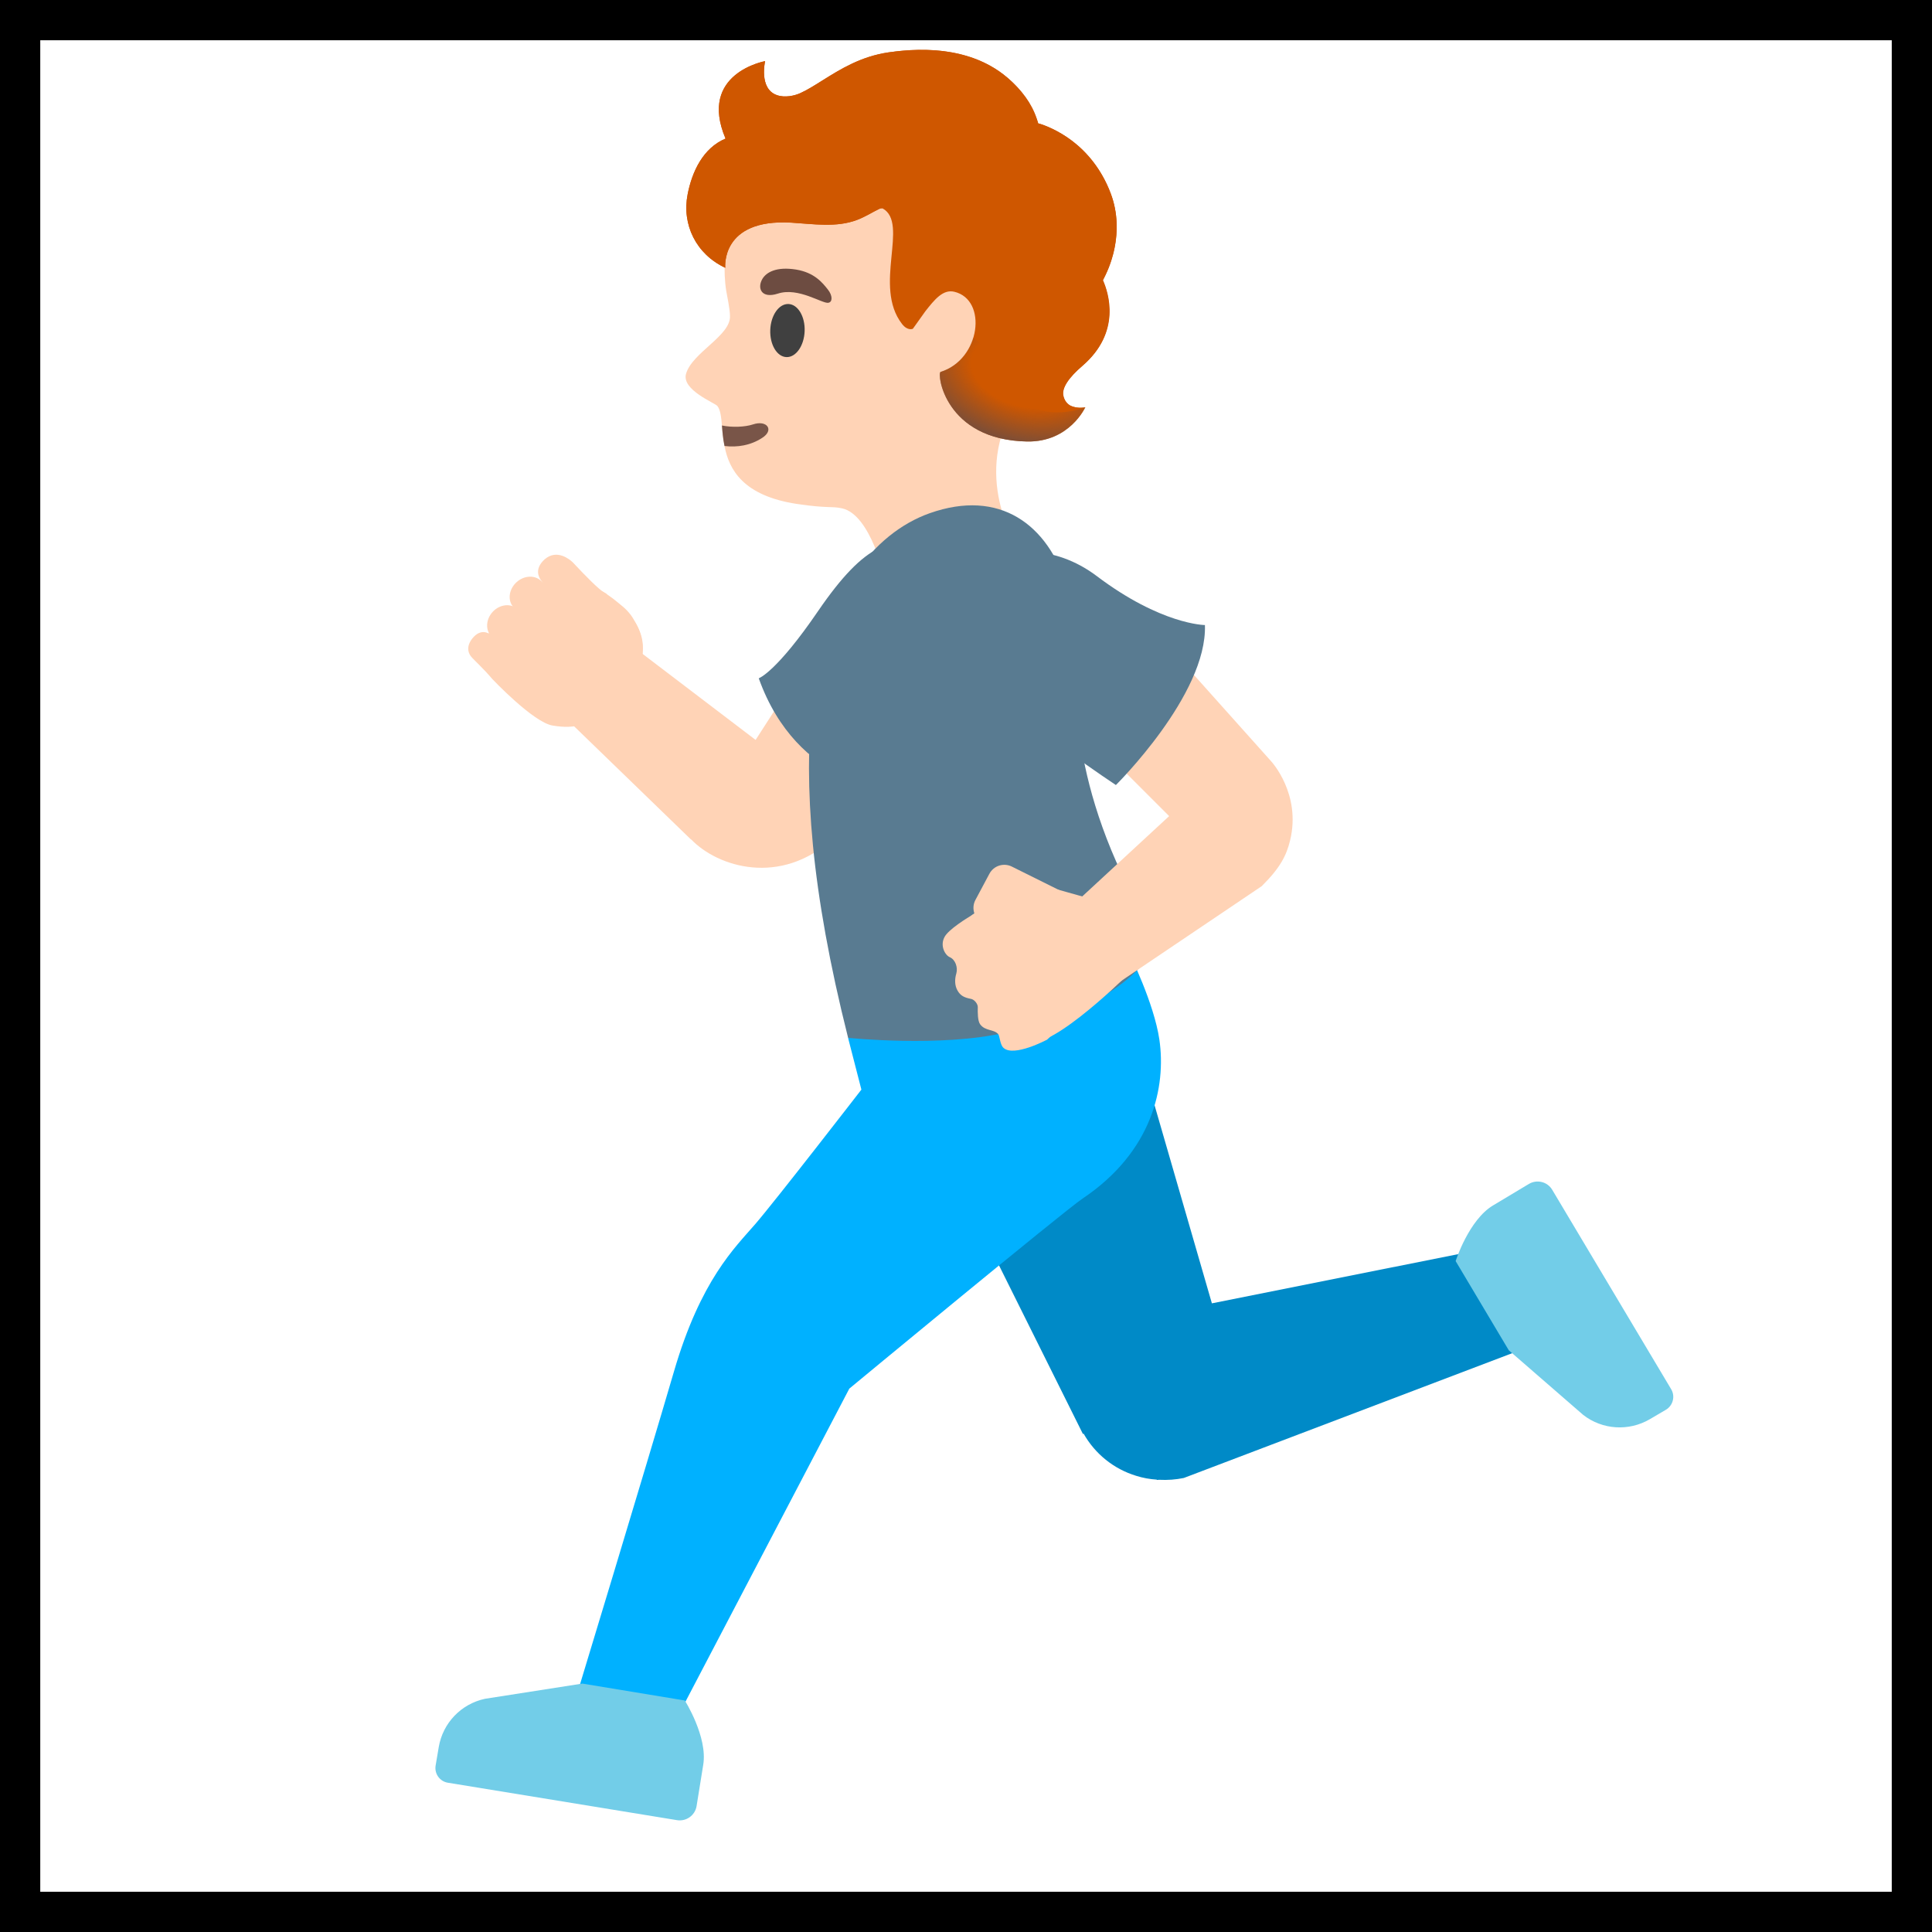 <svg width="48" height="48" viewBox="0 0 48 48" fill="none" xmlns="http://www.w3.org/2000/svg">
<rect x="0.5" y="0.5" width="47" height="47" stroke="black"/>
<path d="M25.275 13.571C25.275 13.571 25.695 15.191 23.895 15.611C22.32 15.982 21.99 14.393 21.99 14.393C21.99 14.393 21.641 12.787 20.921 12.63C20.648 12.57 20.587 12.637 19.804 12.521C18.465 12.319 18.113 11.67 18 11.081C17.962 10.901 17.948 10.725 17.936 10.571C17.918 10.357 17.899 10.185 17.824 10.088C17.764 10.009 16.931 9.69 17.044 9.289C17.194 8.756 18.176 8.332 18.135 7.838C18.139 7.71 18.056 7.294 18.045 7.237C17.966 6.765 17.992 6.105 18.142 5.452C18.555 3.652 19.729 2.291 21.742 2.1C23.546 1.935 25.609 3.277 26.453 4.879C26.992 5.906 26.209 8.557 25.286 9.96C24.086 11.79 25.275 13.571 25.275 13.571Z" fill="#FFD3B6"/>
<path d="M18.93 10.883C18.645 11.066 18.323 11.119 18 11.081C17.962 10.901 17.948 10.725 17.936 10.571C18.191 10.624 18.514 10.609 18.705 10.545C19.058 10.425 19.245 10.688 18.93 10.883Z" fill="#795548"/>
<path d="M19.991 8.229C20.005 7.865 19.825 7.562 19.589 7.553C19.353 7.544 19.151 7.832 19.137 8.196C19.123 8.56 19.302 8.863 19.538 8.872C19.774 8.881 19.977 8.593 19.991 8.229Z" fill="#404040"/>
<path d="M19.328 7.294C18.915 7.429 18.806 7.159 18.941 6.93C19.039 6.765 19.286 6.619 19.777 6.697C20.239 6.772 20.438 7.031 20.565 7.189C20.692 7.346 20.685 7.507 20.58 7.522C20.434 7.552 19.837 7.129 19.328 7.294Z" fill="#6D4C41"/>
<path d="M37.072 30.99L30.109 32.381L28.17 25.68L23.509 28.804L26.906 35.629L26.921 35.617C27.206 36.123 27.675 36.499 28.23 36.667C28.399 36.72 28.567 36.75 28.74 36.761V36.769L28.796 36.765C29.006 36.776 29.212 36.761 29.411 36.72L38.006 33.454L37.072 30.99Z" fill="#008AC7"/>
<path d="M38.565 29.561C38.445 29.359 38.186 29.295 37.984 29.415L37.095 29.948C36.491 30.308 36.165 31.331 36.165 31.331L37.485 33.547L39.334 35.153C39.81 35.524 40.466 35.565 40.987 35.261L41.389 35.025C41.565 34.92 41.625 34.691 41.52 34.515L38.565 29.561Z" fill="#72CDE8"/>
<path d="M16.822 42.675L21.101 34.5C21.101 34.5 26.43 30.09 26.895 29.779C28.631 28.616 28.976 27 28.804 25.826C28.669 24.915 28.065 23.704 28.065 23.704L21.071 25.789L21.401 27.071C21.401 27.071 19.26 29.839 18.761 30.416C18.262 30.994 17.407 31.8 16.744 34.076C16.042 36.476 14.284 42.263 14.284 42.263L16.822 42.675Z" fill="#00B1FF"/>
<path d="M16.819 45.221C17.051 45.259 17.269 45.101 17.306 44.873L17.471 43.849C17.588 43.155 17.014 42.248 17.014 42.248L14.468 41.828L12.049 42.206C11.456 42.334 11.003 42.806 10.901 43.403L10.823 43.864C10.789 44.066 10.924 44.258 11.126 44.291L16.819 45.221Z" fill="#72CDE8"/>
<path d="M18.773 18.383L15.412 15.825L13.777 17.573L17.168 20.858L17.171 20.854C17.835 21.547 19.391 22.02 20.685 20.843C21.915 19.721 23.434 17.332 23.434 17.332L20.805 15.225L18.773 18.383Z" fill="#FFD3B6"/>
<path d="M18.851 16.852C19.815 19.549 22.177 19.631 22.177 19.631L24.06 16.406C24.303 15.989 24.371 15.493 24.248 15.026C24.126 14.56 23.824 14.16 23.407 13.916L23.096 13.732C22.23 13.226 21.495 13.474 20.329 15.176C19.282 16.71 18.851 16.852 18.851 16.852Z" fill="#597B91"/>
<path d="M21.071 25.785C20.141 22.095 19.969 19.504 20.179 17.426C20.449 14.809 21.698 13.245 23.1 12.75C24.832 12.139 26.032 13.02 26.516 14.588C26.846 15.656 26.782 16.477 26.756 16.988C26.756 16.988 26.516 19.789 28.744 23.295C28.744 23.295 28.53 24.817 24.975 25.654C23.392 26.025 21.071 25.785 21.071 25.785Z" fill="#597B91"/>
<path d="M26.797 22.354C26.797 22.354 25.17 21.544 25.151 21.536C25.103 21.51 25.049 21.494 24.994 21.488C24.939 21.483 24.883 21.488 24.83 21.504C24.777 21.52 24.728 21.546 24.685 21.581C24.643 21.617 24.607 21.66 24.581 21.709L24.233 22.361C24.176 22.47 24.172 22.59 24.21 22.699C24.023 22.808 23.561 23.093 23.464 23.284C23.351 23.501 23.479 23.73 23.599 23.782C23.738 23.843 23.801 24.038 23.76 24.184C23.715 24.334 23.719 24.488 23.79 24.611C23.861 24.735 23.951 24.784 24.124 24.817C24.206 24.832 24.293 24.938 24.293 25.02C24.289 25.148 24.289 25.369 24.353 25.451C24.48 25.62 24.69 25.567 24.799 25.691C24.84 25.74 24.844 25.954 24.93 26.032C25.185 26.273 26.014 25.83 26.014 25.83L27.596 24.364L26.797 22.354Z" fill="#FFD3B6"/>
<path d="M26.273 22.099L27.274 22.38L27.96 24.274C27.96 24.274 25.819 26.381 25.455 25.793C25.339 25.609 25.552 25.41 25.241 25.294C25.02 25.211 24.855 25.106 24.919 24.765C24.945 24.637 24.844 24.48 24.754 24.469C24.349 24.42 24.244 24.195 24.364 23.91C24.431 23.753 24.416 23.486 24.188 23.366C24.105 23.321 23.989 23.137 24.041 22.875C24.128 22.466 26.273 22.099 26.273 22.099Z" fill="#FFD3B6"/>
<path d="M27.649 24.51L31.358 22.009V22.005C31.804 21.562 31.961 21.255 32.051 20.884C32.336 19.721 31.579 18.911 31.579 18.911L28.148 15.075L26.032 17.261L29.047 20.276L26.794 22.358L27.649 24.51Z" fill="#FFD3B6"/>
<path d="M27.724 19.504C27.724 19.504 29.996 17.258 29.936 15.529C29.936 15.529 28.852 15.525 27.24 14.306C26.224 13.541 24.874 13.477 24.33 14.37C23.846 15.158 23.925 16.129 24.855 17.242C25.552 18.071 27.724 19.504 27.724 19.504Z" fill="#597B91"/>
<path d="M13.609 16.271L13.598 16.279C13.436 16.481 13.159 16.538 12.979 16.399L12.248 15.848C12.068 15.713 12.053 15.435 12.214 15.232C12.375 15.03 12.652 14.974 12.832 15.113L13.564 15.664C13.748 15.803 13.774 16.069 13.609 16.271Z" fill="#FFD3B6"/>
<path d="M14.224 13.965C14.235 13.973 14.239 13.98 14.239 13.98C14.572 14.336 14.869 14.633 14.996 14.711C15.334 14.925 15.649 15.195 15.844 15.574C16.207 16.282 15.742 16.98 15.199 17.494C14.659 18.011 14.318 18.124 13.729 18.026C13.249 17.948 12.232 16.871 12.232 16.871C12.127 16.747 12.008 16.62 11.887 16.5C11.842 16.455 11.794 16.41 11.749 16.361L11.745 16.358C11.606 16.223 11.588 16.043 11.741 15.855C11.944 15.607 12.143 15.735 12.165 15.754L12.169 15.758C12.262 15.844 12.364 15.96 12.439 16.016C12.656 16.177 12.776 16.207 12.776 16.207L13.804 14.902L13.455 14.438C13.455 14.438 13.451 14.43 13.44 14.419C13.402 14.359 13.256 14.145 13.534 13.894C13.841 13.631 14.16 13.905 14.224 13.965Z" fill="#FFD3B6"/>
<path d="M14.19 15.735C14.01 15.926 13.729 15.956 13.56 15.806L12.784 15.113C12.615 14.963 12.623 14.685 12.803 14.494C12.983 14.303 13.264 14.273 13.433 14.422L14.209 15.116C14.374 15.27 14.366 15.544 14.19 15.735Z" fill="#FFD3B6"/>
<path d="M13.181 15.848C13.35 15.604 13.556 15.304 13.785 15.045C13.819 15.008 13.849 14.974 13.883 14.94C14.197 14.614 14.61 14.557 15.127 14.839C15.146 14.85 15.161 14.857 15.18 14.869C15.21 14.887 15.24 14.906 15.274 14.925L15.277 14.929C15.322 14.959 15.367 14.989 15.412 15.023C15.566 15.135 15.682 15.274 15.754 15.409C16.039 15.863 15.956 16.294 15.956 16.294C15.956 16.294 15.626 17.299 15.139 17.122C14.651 16.946 14.4 16.253 14.4 16.253L14.527 15.75C14.381 15.735 14.254 15.799 14.081 15.994C14.025 16.058 13.961 16.136 13.886 16.23C13.879 16.241 13.785 16.358 13.777 16.365C13.665 16.489 13.537 16.549 13.384 16.538C13.185 16.526 13.016 16.335 12.922 16.26C12.994 16.17 13.088 15.979 13.181 15.848Z" fill="#FFD3B6"/>
<path d="M12.96 17.006L13.568 16.508L13.89 16.14L14.31 15.773L14.456 15.836L14.366 16.316L14.681 16.789L14.88 16.957L13.849 17.689L12.96 17.006Z" fill="#FFD3B6"/>
<path d="M13.001 16.733C12.99 16.965 12.765 17.093 12.78 17.096C12.844 17.122 13.159 17.044 13.508 16.654C13.778 16.35 14.036 15.956 14.351 15.863C14.243 16.395 14.479 16.804 14.914 16.965C14.58 16.654 14.31 16.129 14.614 15.709C14.366 15.559 14.078 15.806 13.931 15.986C13.763 16.189 13.613 16.504 13.301 16.462C13.088 16.436 13.009 16.301 13.084 16.099C13.271 15.604 13.71 15.098 14.16 14.816C14.325 14.715 14.663 14.689 15.098 14.775C14.779 14.527 14.235 14.606 14.029 14.704C13.853 14.786 13.898 14.752 13.74 14.651C13.661 14.599 13.583 14.546 13.508 14.498C13.571 14.602 13.684 14.73 13.703 14.854C13.725 15.008 13.579 15.139 13.489 15.248C13.256 15.525 13.054 15.285 12.814 15.135C12.975 15.326 13.013 15.386 13.095 15.521C13.204 15.705 13.039 15.855 12.919 15.998C12.675 16.29 12.173 15.694 12.139 15.731C12.101 15.776 13.013 16.477 13.001 16.733Z" fill="#FFD3B6"/>
<path d="M27.596 4.808C27.124 3.555 26.122 3.161 25.796 3.064C25.65 2.61 24.904 0.889 22.073 1.301C21.383 1.403 20.876 1.721 20.426 2.003C20.235 2.123 20.051 2.239 19.883 2.314C19.744 2.378 19.5 2.434 19.301 2.363C18.848 2.205 19.009 1.519 19.009 1.519C19.009 1.519 17.336 1.819 18.026 3.443C17.464 3.679 17.194 4.268 17.085 4.823C16.935 5.58 17.295 6.315 18.019 6.653C18.019 6.653 17.895 5.426 19.661 5.531C20.209 5.565 20.779 5.659 21.293 5.464C21.488 5.389 21.671 5.269 21.863 5.179H21.93C22.594 5.55 21.683 7.11 22.41 8.048C22.552 8.231 22.68 8.168 22.68 8.168L22.988 7.736C23.22 7.44 23.43 7.181 23.711 7.249C24.54 7.448 24.364 8.929 23.37 9.24C23.273 9.27 23.471 10.931 25.519 10.969C26.576 10.988 26.966 10.117 26.966 10.117C26.966 10.117 26.512 10.223 26.422 9.836C26.374 9.638 26.561 9.371 26.899 9.083C27.866 8.25 27.54 7.271 27.405 6.964C27.547 6.686 27.964 5.786 27.596 4.808Z" fill="#CF5700"/>
<path d="M27.398 6.968C27.416 6.934 27.09 7.714 25.74 7.56C25.185 7.549 24.386 8.876 25.181 9.776C25.886 10.571 26.959 10.121 26.959 10.121C26.959 10.121 26.812 10.163 26.599 10.084C26.46 10.031 26.415 9.851 26.415 9.844C26.366 9.645 26.554 9.379 26.891 9.09C27.859 8.25 27.532 7.271 27.398 6.968Z" fill="#CF5700"/>
<path d="M27.596 4.808C27.349 4.148 26.88 3.589 26.258 3.259C26.168 3.21 25.946 3.098 25.793 3.067C25.86 3.36 25.849 3.671 25.718 3.986C25.714 3.998 25.564 4.47 25.148 4.845C25.436 5.261 25.579 5.764 25.71 6.259C25.826 6.69 25.935 7.163 25.74 7.564C25.999 7.553 26.411 7.631 26.869 7.436C27.308 7.249 27.544 6.75 27.66 6.304C27.784 5.809 27.776 5.288 27.596 4.808Z" fill="#CF5700"/>
<path d="M25.714 3.987C26.055 3.154 25.609 2.374 24.922 1.845C24.116 1.227 23.044 1.159 22.073 1.302C21.383 1.403 20.876 1.722 20.426 2.003C20.235 2.123 20.051 2.239 19.883 2.314C19.744 2.378 19.5 2.434 19.301 2.363C18.848 2.205 19.009 1.519 19.009 1.519C19.009 1.519 17.336 1.819 18.026 3.443C17.464 3.679 17.194 4.268 17.085 4.823C16.935 5.58 17.295 6.315 18.019 6.653C18.019 6.653 17.895 5.427 19.661 5.532C20.209 5.565 20.779 5.659 21.293 5.464C21.746 5.292 21.904 5.052 22.406 5.089C22.95 5.13 23.67 5.348 24.229 5.273C25.361 5.119 25.71 4.002 25.714 3.987Z" fill="#CF5700"/>
<path d="M25.181 9.776C24.825 9.383 24.739 8.745 24.176 8.393C24.064 8.76 23.79 9.109 23.366 9.24C23.269 9.27 23.468 10.931 25.515 10.969C26.573 10.988 26.962 10.117 26.962 10.117C26.962 10.117 25.901 10.568 25.181 9.776Z" fill="url(#paint0_radial_1400_975)"/>
<defs>
<radialGradient id="paint0_radial_1400_975" cx="0" cy="0" r="1" gradientUnits="userSpaceOnUse" gradientTransform="translate(25.463 9.225) rotate(15.302) scale(3.002 1.93)">
<stop offset="0.45" stop-color="#6D4C41" stop-opacity="0"/>
<stop offset="1" stop-color="#6D4C41"/>
</radialGradient>
</defs>
</svg>
